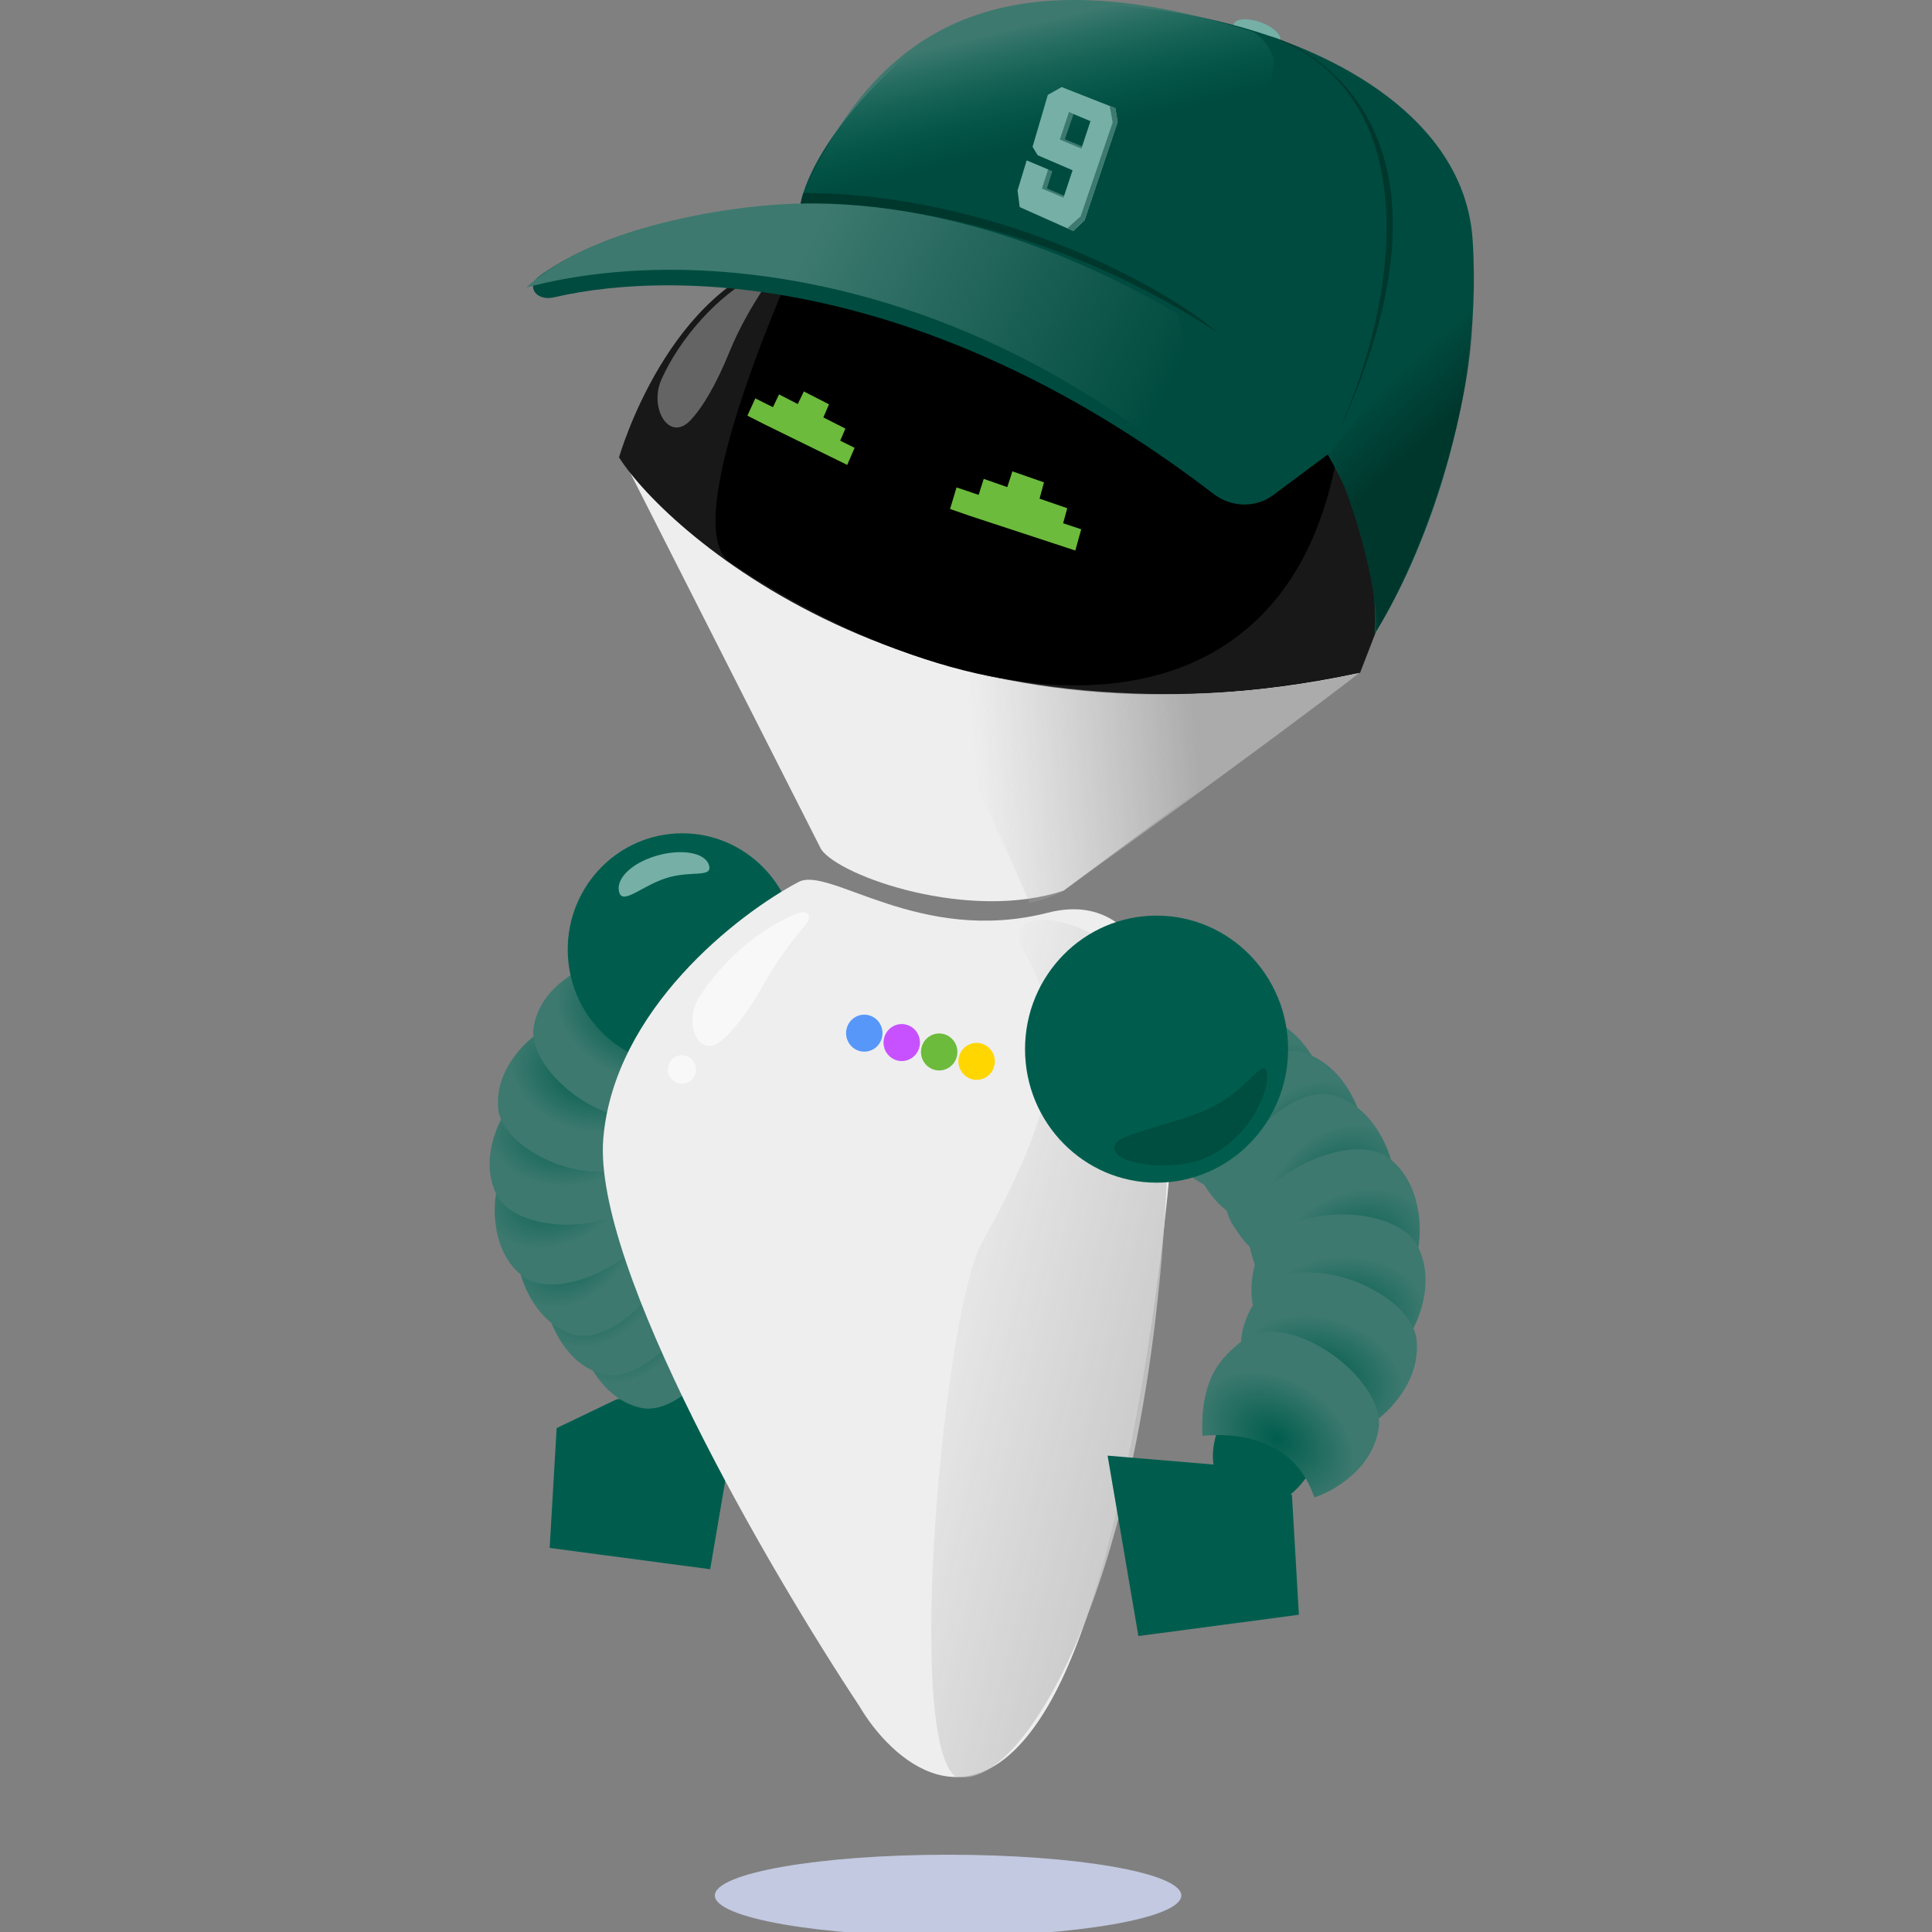 <svg width="200" height="200" viewBox="0 0 200 200" fill="none" xmlns="http://www.w3.org/2000/svg">
<rect x="0" y="0" width="200" height="200" fill="#808080" stroke="none"/>
<g clip-path="url(#clip0_205_1508)">
<path d="M76.705 143.77L63.844 144.851L57.623 147.835L56.901 160.242L73.517 162.446L76.705 143.77Z" fill="#005D4D"/>
<path d="M85.005 87.923L64.433 47.35L140.446 69.651L110.11 92.194C100.4 95.434 86.981 90.77 85.005 87.923Z" fill="#EEEEEE"/>
<path d="M140.793 69.651C96.161 79.28 69.196 55.374 64.082 47.35C64.082 47.35 69.171 29.404 82.214 26.464C105.924 13.72 151.462 2.888 143.931 61.51C143.931 61.51 141.49 67.882 140.793 69.651Z" fill="#181818"/>
<path d="M139.051 41.952C136.346 77.572 103.827 77.07 75.588 58.215C69.751 54.318 82.631 26.386 82.631 26.386L113.004 27.846L139.051 41.952Z" fill="black"/>
<path d="M106.588 93.478C102.087 82.935 96.868 72.58 94.248 67.733C114.286 74.218 132.171 71.581 140.722 69.664C130.781 77.346 110.092 92.212 110.092 92.212C110.092 92.212 108.403 93.117 106.588 93.478Z" fill="url(#paint0_linear_205_1508)"/>
<path d="M78.166 28.606C74.363 30.558 70.376 34.989 68.463 39.301C67.168 42.222 69.266 45.834 71.466 43.516C72.698 42.217 74.09 39.939 75.56 36.317C76.584 33.794 78.026 31.405 79.087 29.792C79.79 28.723 79.305 28.022 78.166 28.606Z" fill="#646464"/>
<path d="M60.242 139.333C60.735 141.151 62.659 144.98 66.42 145.752C71.12 146.716 78.464 137.184 75.03 132.674C73.676 130.895 71.963 128.671 66.431 128.707C66.394 128.702 66.371 128.702 66.372 128.708C66.55 131.465 66.197 137.49 60.242 139.333Z" fill="url(#paint1_radial_205_1508)"/>
<path d="M56.626 135.408C56.992 137.257 58.648 141.214 62.347 142.251C66.97 143.548 74.952 134.564 71.837 129.82C70.608 127.95 69.052 125.609 63.531 125.251C63.494 125.243 63.471 125.241 63.471 125.247C63.46 128.01 62.693 133.995 56.626 135.408Z" fill="url(#paint2_radial_205_1508)"/>
<path d="M53.732 131.213C54.072 133.067 55.674 137.047 59.358 138.137C63.962 139.5 72.068 130.631 69.019 125.843C67.816 123.955 66.293 121.592 60.778 121.156C60.74 121.148 60.718 121.145 60.718 121.151C60.668 123.914 59.818 129.887 53.732 131.213Z" fill="url(#paint3_radial_205_1508)"/>
<path d="M51.359 123.57C51.007 125.421 51.06 129.72 54.093 132.105C57.885 135.087 68.629 129.852 67.521 124.263C67.084 122.059 66.52 119.294 61.546 116.835C61.514 116.813 61.494 116.802 61.492 116.808C60.448 119.36 57.501 124.601 51.359 123.57Z" fill="url(#paint4_radial_205_1508)"/>
<path d="M52.506 114.827C51.417 116.355 49.679 120.276 51.439 123.737C53.639 128.064 65.555 127.919 66.872 122.377C67.391 120.191 68.029 117.442 64.541 113.083C64.521 113.05 64.507 113.032 64.503 113.036C62.496 114.902 57.647 118.392 52.506 114.827Z" fill="url(#paint5_radial_205_1508)"/>
<path d="M55.782 106.906C54.218 107.924 51.188 110.927 51.578 114.802C52.065 119.646 63.208 123.937 66.431 119.268C67.702 117.427 69.286 115.106 67.611 109.753C67.604 109.715 67.598 109.693 67.592 109.695C65.052 110.687 59.281 112.133 55.782 106.906Z" fill="url(#paint6_radial_205_1508)"/>
<path d="M61.397 99.835C59.621 100.385 55.904 102.446 55.249 106.284C54.43 111.082 64.017 118.268 68.362 114.657C70.076 113.232 72.219 111.432 72.029 105.818C72.033 105.78 72.033 105.757 72.027 105.758C69.317 106.016 63.376 105.827 61.397 99.835Z" fill="url(#paint7_radial_205_1508)"/>
<ellipse cx="70.623" cy="98.295" rx="11.852" ry="12.033" fill="#005D4D"/>
<path d="M73.392 89.56C73.786 90.903 71.633 90.093 69.067 90.869C66.5 91.645 64.492 93.715 64.098 92.372C63.704 91.029 65.301 89.39 67.868 88.614C70.434 87.837 72.998 88.218 73.392 89.56Z" fill="#75AFA6"/>
<path d="M62.455 117.845C63.571 104.535 76.402 94.6 82.679 91.296C85.852 89.626 95.23 97.872 108.481 94.482C120.95 91.292 122.429 110.412 121.383 117.845C120.337 131.887 116.292 163.299 108.481 176.609C100.671 189.919 92.209 182.155 88.955 176.609C79.657 162.567 61.339 131.156 62.455 117.845Z" fill="#EEEEEE"/>
<ellipse rx="1.886" ry="1.912" transform="matrix(0.97 0.244 -0.237 0.972 89.471 106.952)" fill="#5697F9"/>
<ellipse rx="1.886" ry="1.912" transform="matrix(0.97 0.244 -0.237 0.972 93.348 107.925)" fill="#C751FF"/>
<ellipse rx="1.886" ry="1.912" transform="matrix(0.97 0.244 -0.237 0.972 97.225 108.899)" fill="#6CBB3C"/>
<ellipse rx="1.886" ry="1.912" transform="matrix(0.97 0.244 -0.237 0.972 101.1 109.872)" fill="#FFD600"/>
<path d="M101.605 128.726C108.448 116.401 111.371 107.772 106.041 98.534C102.239 91.944 119.626 95.281 121.035 107.772C121.676 160.335 106.104 186.117 98.842 183.862C93.63 179.351 97.826 135.531 101.605 128.726Z" fill="url(#paint8_linear_205_1508)"/>
<path d="M136.773 150.006C131.189 151.621 128.307 147.21 127.565 144.803C126.263 146.954 123.372 152.73 128.423 155.168C132.849 157.305 135.577 153.031 136.773 150.006Z" fill="#005D4D"/>
<path d="M137.081 112.086C136.535 110.113 134.422 105.964 130.331 105.149C125.218 104.129 117.295 114.531 121.052 119.411C122.534 121.336 124.408 123.743 130.419 123.669C130.46 123.674 130.484 123.675 130.484 123.668C130.273 120.673 130.622 114.124 137.081 112.086Z" fill="url(#paint9_radial_205_1508)"/>
<path d="M141.035 116.328C140.626 114.322 138.803 110.032 134.778 108.928C129.747 107.547 121.127 117.357 124.54 122.492C125.886 124.518 127.59 127.052 133.591 127.407C133.632 127.415 133.656 127.417 133.656 127.411C133.653 124.408 134.451 117.901 141.035 116.328Z" fill="url(#paint10_radial_205_1508)"/>
<path d="M144.201 120.869C143.821 118.857 142.057 114.542 138.048 113.38C133.037 111.927 124.281 121.613 127.622 126.796C128.94 128.841 130.609 131.399 136.605 131.84C136.645 131.849 136.67 131.851 136.67 131.845C136.708 128.842 137.596 122.347 144.201 120.869Z" fill="url(#paint11_radial_205_1508)"/>
<path d="M146.824 129.16C147.197 127.146 147.114 122.475 143.803 119.902C139.666 116.685 128.022 122.438 129.259 128.505C129.747 130.897 130.376 133.898 135.795 136.54C135.83 136.563 135.851 136.575 135.854 136.569C136.973 133.79 140.145 128.077 146.824 129.16Z" fill="url(#paint12_radial_205_1508)"/>
<path d="M145.63 138.666C146.804 137 148.669 132.729 146.737 128.978C144.322 124.29 131.374 124.52 129.976 130.55C129.424 132.929 128.748 135.919 132.564 140.635C132.585 140.671 132.6 140.69 132.605 140.686C134.774 138.645 140.023 134.824 145.63 138.666Z" fill="url(#paint13_radial_205_1508)"/>
<path d="M142.117 147.293C143.81 146.178 147.085 142.896 146.639 138.688C146.08 133.428 133.947 128.833 130.473 133.926C129.102 135.934 127.395 138.466 129.247 144.272C129.254 144.314 129.261 144.338 129.267 144.335C132.022 143.242 138.284 141.635 142.117 147.293Z" fill="url(#paint14_radial_205_1508)"/>
<path d="M136.059 155.011C137.986 154.402 142.013 152.14 142.702 147.966C143.564 142.748 133.104 134.997 128.404 138.948C126.55 140.506 124.233 142.476 124.471 148.574C124.467 148.616 124.468 148.641 124.474 148.64C127.417 148.343 133.874 148.512 136.059 155.011Z" fill="url(#paint15_radial_205_1508)"/>
<ellipse cx="119.727" cy="108.608" rx="13.616" ry="13.823" fill="#005D4D"/>
<path d="M115.398 119.097C114.891 117.572 118.197 117.333 124.092 115.206C128.934 113.459 130.605 109.401 131.112 110.926C131.619 112.451 129.442 118.296 124.092 120.13C121.177 121.129 115.905 120.622 115.398 119.097Z" fill="#00372D" fill-opacity="0.391"/>
<ellipse rx="2.544" ry="1.113" transform="matrix(0.943 0.333 -0.324 0.946 130.111 3.348)" fill="#75AFA6"/>
<path fill-rule="evenodd" clip-rule="evenodd" d="M82.873 21.134C83.29 18.522 86.243 11.991 95.255 4.629C106.919 -4.897 150.941 1.962 152.446 24.826C153.65 43.118 146.175 59.631 142.287 65.601C142.603 60.654 141.42 53.844 137.447 47.043L131.833 51.234C129.997 52.604 127.468 52.541 125.65 51.147C96.824 29.035 70.776 27.662 57.33 30.783C55.517 31.204 54.372 29.635 55.882 28.547C60.281 25.375 68.678 21.865 82.873 21.134Z" fill="#004B3F"/>
<path d="M111.02 25.877C103.947 21.946 87.609 20.062 83.228 19.911C90.99 2.556 103.986 -4.852 129.838 3.332C139.347 10.802 112.579 18.565 111.02 25.877Z" fill="url(#paint16_linear_205_1508)"/>
<path d="M126.078 34.449C107.388 22.271 89.782 20.916 82.879 21.127C82.917 20.776 83.154 19.977 83.154 19.977C102.401 19.977 120.034 29.257 126.078 34.449Z" fill="#00372D"/>
<path d="M142.481 65.332C142.787 61.45 140.034 51.123 137.548 46.969L152.146 29.008C153.661 35.365 149.594 53.413 142.481 65.332Z" fill="url(#paint17_linear_205_1508)"/>
<path d="M126.983 51.931C103.098 29.627 73.659 24.67 54.501 29.756C60.797 23.78 74.784 21.229 82.87 21.071C99.825 20.739 114.732 28.306 121.919 32.475L126.983 51.931Z" fill="url(#paint18_linear_205_1508)"/>
<path d="M131.485 3.743C134.961 4.735 154.081 13.252 137.542 46.895C145.024 31.675 147.957 9.838 131.485 3.743Z" fill="#00372D"/>
<path d="M111.137 11.808L110.232 14.414L112.022 15.152L111.952 15.367L109.724 14.431L110.656 11.611L111.137 11.808Z" fill="#3D796F"/>
<path d="M108.937 17.715L108.376 19.508L110.191 20.268L110.108 20.487L107.868 19.526L108.455 17.518L108.937 17.715Z" fill="#3D796F"/>
<path fill-rule="evenodd" clip-rule="evenodd" d="M109.904 9.012L115.463 11.201L115.698 12.638L112.271 22.81L111.11 23.913L105.56 21.439L105.335 19.717L106.28 16.605L108.502 17.538L107.874 19.517L110.096 20.45L111.032 17.624L107.423 16.073L106.889 15.197L108.471 9.821L109.904 9.012ZM110.664 11.609L109.727 14.435L111.949 15.367L112.885 12.541L110.664 11.609Z" fill="#75AFA6"/>
<path d="M111.867 22.398L115.184 12.671L114.872 10.973L115.459 11.203L115.701 12.653L112.26 22.808L111.106 23.907L110.474 23.64L111.867 22.398Z" fill="#3D796F"/>
<path d="M82.534 94.573C78.811 95.966 74.675 99.534 72.363 103.267C70.683 105.981 72.355 109.753 74.764 107.661C76.043 106.551 77.56 104.602 79.288 101.503C80.521 99.29 82.118 97.248 83.3 95.852C84.126 94.877 83.731 94.125 82.534 94.573Z" fill="#F8F8F8"/>
<ellipse cx="70.586" cy="110.714" rx="1.453" ry="1.476" fill="#F8F8F8"/>
<path d="M114.658 150.687L127.518 151.768L133.739 154.752L134.462 167.158L117.845 169.363L114.658 150.687Z" fill="#005D4D"/>
<path d="M79.055 43.887L77.371 43.028L78.19 41.242L80.014 42.15L80.646 40.83L82.585 41.824L83.215 40.521L85.816 41.856L85.234 43.211L87.517 44.369L86.979 45.619L88.469 46.361L87.703 48.128L86.065 47.323L79.055 43.887Z" fill="#6CBB3C"/>
<path d="M100.467 53.425L98.35 52.691L99.019 50.459L101.31 51.228L101.836 49.574L104.275 50.425L104.802 48.793L108.075 49.935L107.613 51.622L110.483 52.608L110.056 54.163L111.927 54.792L111.316 56.991L109.261 56.314L100.467 53.425Z" fill="#6CBB3C"/>
<ellipse cx="98.144" cy="196.222" rx="24.144" ry="4.222" fill="#C2C9E0"/>
</g>
<defs>
<linearGradient id="paint0_linear_205_1508" x1="138.996" y1="72.542" x2="92.85" y2="76.156" gradientUnits="userSpaceOnUse">
<stop offset="0.333" stop-color="#ABABAB"/>
<stop offset="0.833" stop-color="#B9B7B7" stop-opacity="0"/>
</linearGradient>
<radialGradient id="paint1_radial_205_1508" cx="0" cy="0" r="1" gradientUnits="userSpaceOnUse" gradientTransform="translate(65.894 135.84) rotate(35.208) scale(7.261 10.509)">
<stop stop-color="#005D4D"/>
<stop offset="0.776" stop-color="#3D796F"/>
</radialGradient>
<radialGradient id="paint2_radial_205_1508" cx="0" cy="0" r="1" gradientUnits="userSpaceOnUse" gradientTransform="translate(62.504 132.327) rotate(39.236) scale(7.27 10.496)">
<stop stop-color="#005D4D"/>
<stop offset="0.776" stop-color="#3D796F"/>
</radialGradient>
<radialGradient id="paint3_radial_205_1508" cx="0" cy="0" r="1" gradientUnits="userSpaceOnUse" gradientTransform="translate(59.652 128.216) rotate(40.045) scale(7.271 10.494)">
<stop stop-color="#005D4D"/>
<stop offset="0.776" stop-color="#3D796F"/>
</radialGradient>
<radialGradient id="paint4_radial_205_1508" cx="0" cy="0" r="1" gradientUnits="userSpaceOnUse" gradientTransform="translate(57.95 122.985) rotate(61.489) scale(7.311 10.437)">
<stop stop-color="#005D4D"/>
<stop offset="0.776" stop-color="#3D796F"/>
</radialGradient>
<radialGradient id="paint5_radial_205_1508" cx="0" cy="0" r="1" gradientUnits="userSpaceOnUse" gradientTransform="translate(58.725 117.119) rotate(86.13) scale(7.336 10.401)">
<stop stop-color="#005D4D"/>
<stop offset="0.776" stop-color="#3D796F"/>
</radialGradient>
<radialGradient id="paint6_radial_205_1508" cx="0" cy="0" r="1" gradientUnits="userSpaceOnUse" gradientTransform="translate(60.743 111.349) rotate(107.284) scale(7.327 10.415)">
<stop stop-color="#005D4D"/>
<stop offset="0.776" stop-color="#3D796F"/>
</radialGradient>
<radialGradient id="paint7_radial_205_1508" cx="0" cy="0" r="1" gradientUnits="userSpaceOnUse" gradientTransform="translate(64.993 105.472) rotate(122.804) scale(7.304 10.447)">
<stop stop-color="#005D4D"/>
<stop offset="0.776" stop-color="#3D796F"/>
</radialGradient>
<linearGradient id="paint8_linear_205_1508" x1="127.521" y1="138.561" x2="95.174" y2="130.094" gradientUnits="userSpaceOnUse">
<stop offset="0.102" stop-color="#C8C8C8"/>
<stop offset="1" stop-color="#C4C4C4" stop-opacity="0"/>
</linearGradient>
<radialGradient id="paint9_radial_205_1508" cx="0" cy="0" r="1" gradientUnits="userSpaceOnUse" gradientTransform="translate(130.961 115.916) rotate(-145.109) scale(7.889 11.42)">
<stop stop-color="#005D4D"/>
<stop offset="0.776" stop-color="#3D796F"/>
</radialGradient>
<radialGradient id="paint10_radial_205_1508" cx="0" cy="0" r="1" gradientUnits="userSpaceOnUse" gradientTransform="translate(134.666 119.712) rotate(-141.081) scale(7.899 11.406)">
<stop stop-color="#005D4D"/>
<stop offset="0.776" stop-color="#3D796F"/>
</radialGradient>
<radialGradient id="paint11_radial_205_1508" cx="0" cy="0" r="1" gradientUnits="userSpaceOnUse" gradientTransform="translate(137.786 124.161) rotate(-140.271) scale(7.901 11.404)">
<stop stop-color="#005D4D"/>
<stop offset="0.776" stop-color="#3D796F"/>
</radialGradient>
<radialGradient id="paint12_radial_205_1508" cx="0" cy="0" r="1" gradientUnits="userSpaceOnUse" gradientTransform="translate(139.667 129.835) rotate(-118.824) scale(7.944 11.342)">
<stop stop-color="#005D4D"/>
<stop offset="0.776" stop-color="#3D796F"/>
</radialGradient>
<radialGradient id="paint13_radial_205_1508" cx="0" cy="0" r="1" gradientUnits="userSpaceOnUse" gradientTransform="translate(138.859 136.214) rotate(-94.18) scale(7.971 11.302)">
<stop stop-color="#005D4D"/>
<stop offset="0.776" stop-color="#3D796F"/>
</radialGradient>
<radialGradient id="paint14_radial_205_1508" cx="0" cy="0" r="1" gradientUnits="userSpaceOnUse" gradientTransform="translate(136.7 142.496) rotate(-73.027) scale(7.962 11.316)">
<stop stop-color="#005D4D"/>
<stop offset="0.776" stop-color="#3D796F"/>
</radialGradient>
<radialGradient id="paint15_radial_205_1508" cx="0" cy="0" r="1" gradientUnits="userSpaceOnUse" gradientTransform="translate(132.12 148.907) rotate(-57.509) scale(7.937 11.351)">
<stop stop-color="#005D4D"/>
<stop offset="0.776" stop-color="#3D796F"/>
</radialGradient>
<linearGradient id="paint16_linear_205_1508" x1="112.24" y1="-1.32105e-06" x2="115.534" y2="13.53" gradientUnits="userSpaceOnUse">
<stop offset="0.077" stop-color="#3D796F"/>
<stop offset="0.965" stop-color="#006857" stop-opacity="0"/>
</linearGradient>
<linearGradient id="paint17_linear_205_1508" x1="141.524" y1="41.076" x2="147.595" y2="47.835" gradientUnits="userSpaceOnUse">
<stop stop-color="#00372D" stop-opacity="0"/>
<stop offset="0.309" stop-color="#00372D" stop-opacity="0.391"/>
<stop offset="0.478" stop-color="#00372D" stop-opacity="0.598"/>
<stop offset="0.809" stop-color="#00372D"/>
<stop offset="1" stop-color="#00372D"/>
</linearGradient>
<linearGradient id="paint18_linear_205_1508" x1="85.533" y1="21.06" x2="121.376" y2="39.341" gradientUnits="userSpaceOnUse">
<stop stop-color="#3D796F"/>
<stop offset="1" stop-color="#3D796F" stop-opacity="0"/>
</linearGradient>
<clipPath id="clip0_205_1508">
<rect width="200" height="200" fill="white"/>
</clipPath>
</defs>
</svg>
